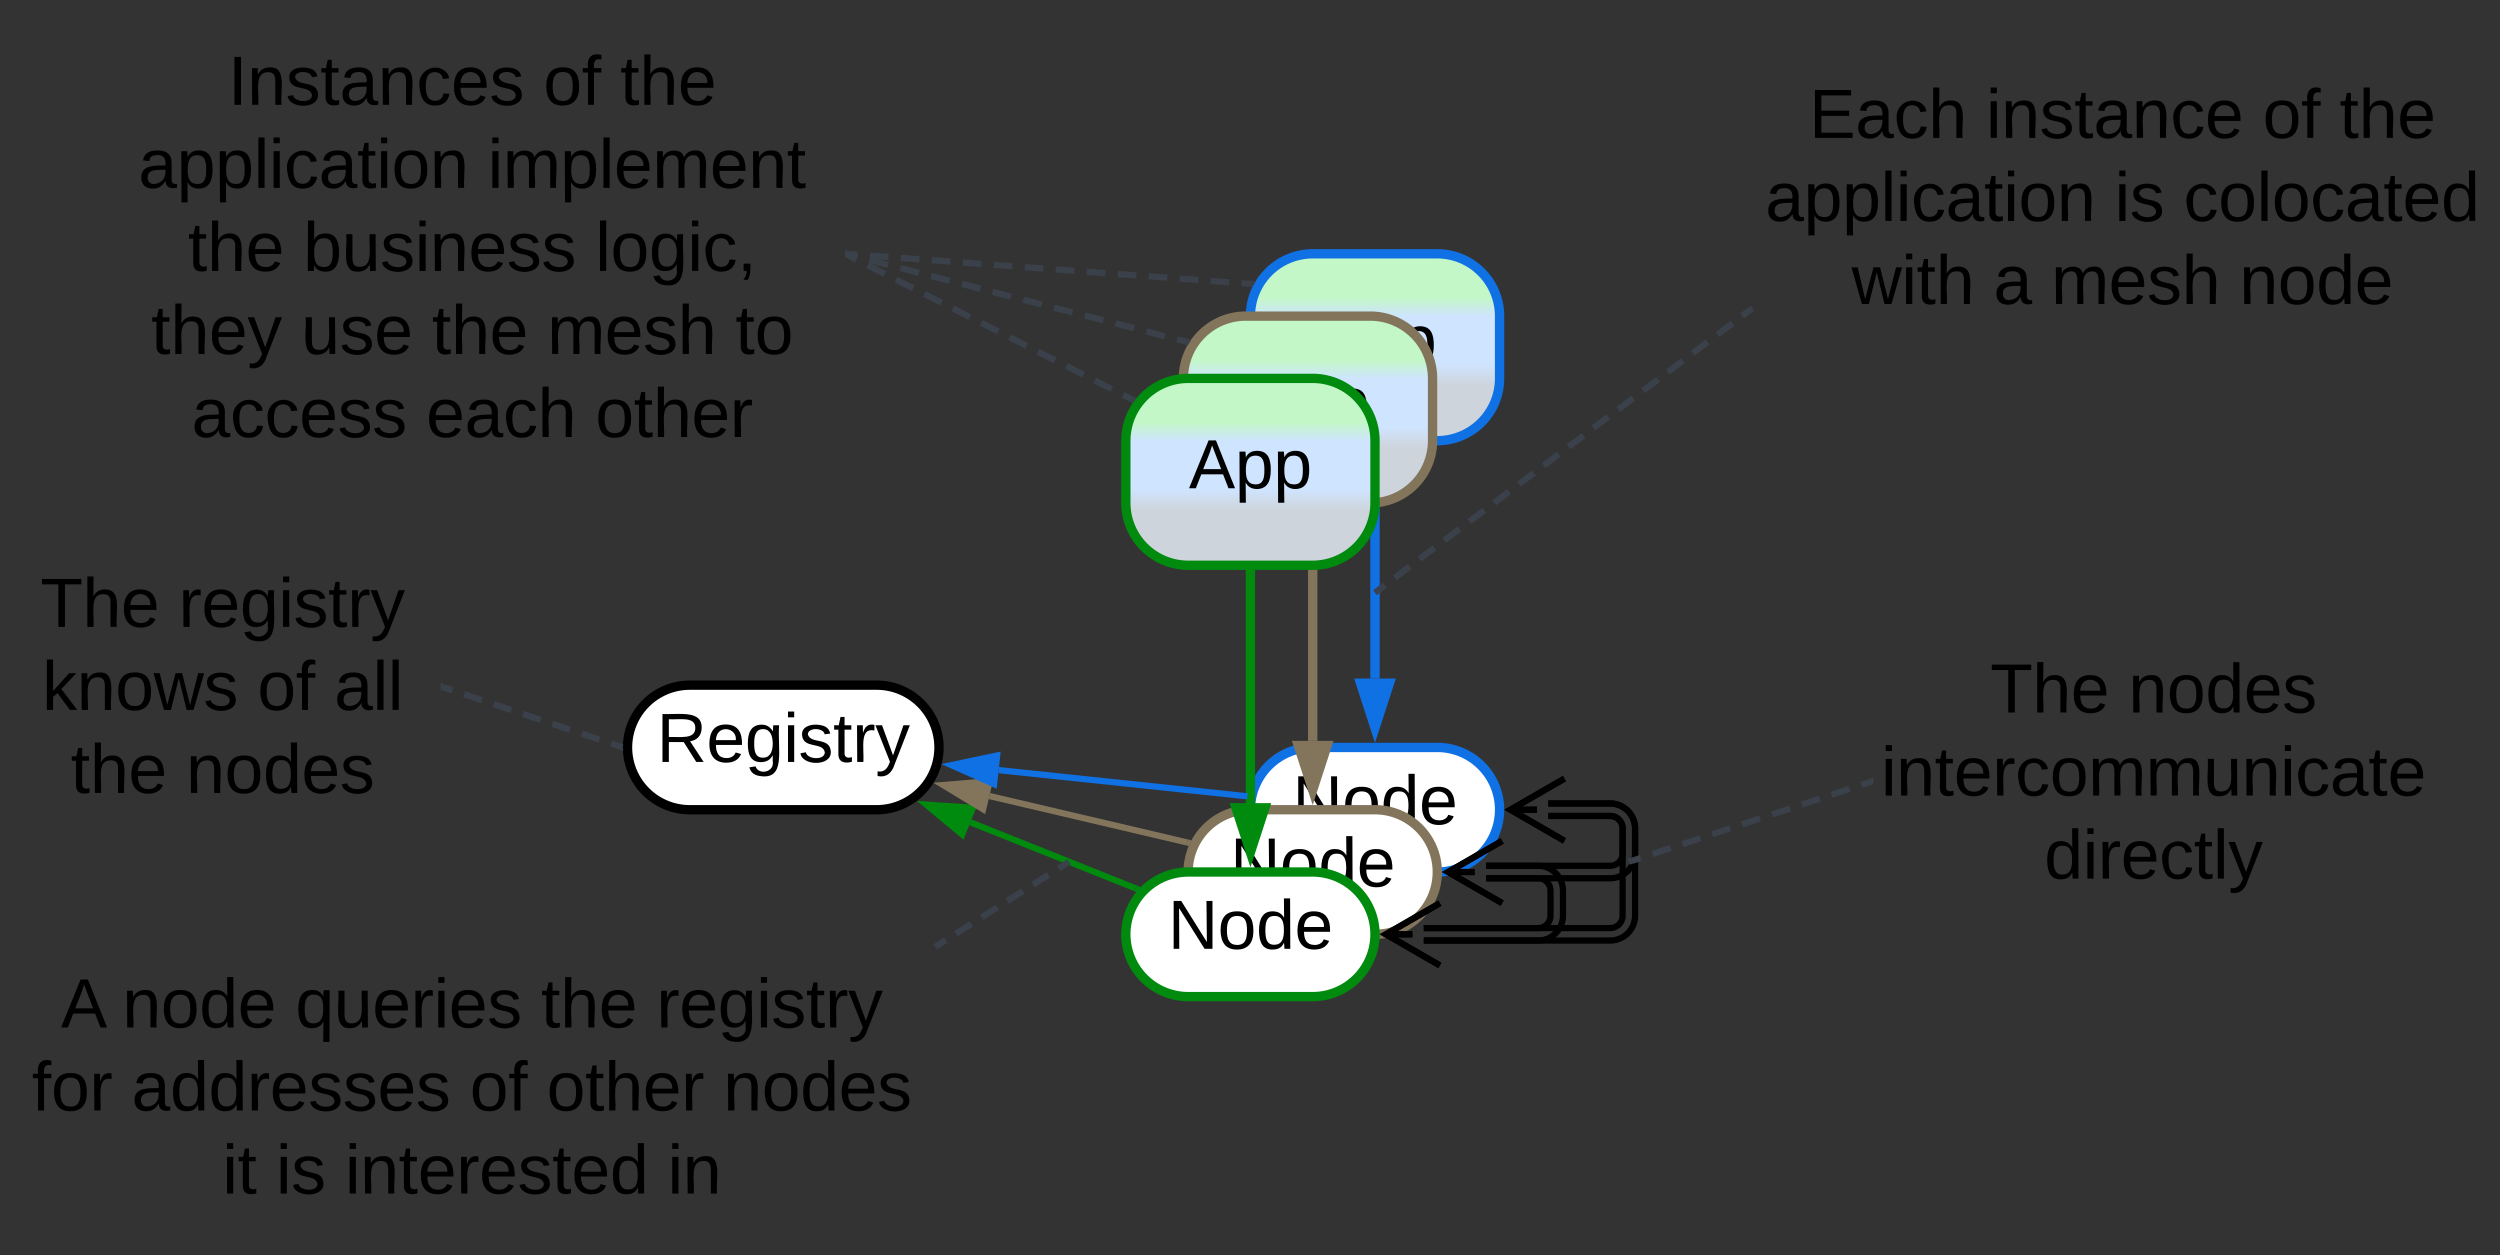<svg xmlns="http://www.w3.org/2000/svg" xmlns:xlink="http://www.w3.org/1999/xlink" xmlns:lucid="lucid" width="802.73" height="403"><rect width="100%" height="100%" fill="#333333" stroke="none"/><g transform="translate(-138.5 -478.5)" lucid:page-tab-id="0_0"><path d="M580 623v73.38" stroke="#1071e5" stroke-width="3" fill="none"/><path d="M581.48 623.04h-2.96v-1.54h2.96z" stroke="#1071e5" stroke-width=".05" fill="#1071e5"/><path d="M580 712.15l-4.63-14.27h9.26z" stroke="#1071e5" stroke-width="3" fill="#1071e5"/><path d="M540 580a20 20 0 0 1 20-20h40a20 20 0 0 1 20 20v20a20 20 0 0 1-20 20h-40a20 20 0 0 1-20-20z" stroke="#1071e5" stroke-width="3" fill="url(#a)"/><use xlink:href="#b" transform="matrix(1,0,0,1,545,565) translate(15.247 30.278)"/><path d="M540 738.5a20 20 0 0 1 20-20h40a20 20 0 0 1 20 20 20 20 0 0 1-20 20h-40a20 20 0 0 1-20-20z" stroke="#1071e5" stroke-width="3" fill="#fff"/><use xlink:href="#c" transform="matrix(1,0,0,1,545,723.5) translate(8.493 19.653)"/><path d="M520 758.5a20 20 0 0 1 20-20h40a20 20 0 0 1 20 20 20 20 0 0 1-20 20h-40a20 20 0 0 1-20-20z" stroke="#82755b" stroke-width="3" fill="#fff"/><use xlink:href="#c" transform="matrix(1,0,0,1,525,743.5) translate(8.493 19.653)"/><path d="M500 778.5a20 20 0 0 1 20-20h40a20 20 0 0 1 20 20 20 20 0 0 1-20 20h-40a20 20 0 0 1-20-20z" stroke="#008a0e" stroke-width="3" fill="#fff"/><use xlink:href="#c" transform="matrix(1,0,0,1,505,763.5) translate(8.493 19.653)"/><path d="M635.66 736.5h19.85a8 8 0 0 1 8 8v28a8 8 0 0 1-8 8h-59.84" stroke="#000" stroke-width="2" fill="none"/><path d="M635.66 740.5h19.85a4 4 0 0 1 4 4v28a4 4 0 0 1-4 4h-59.84" stroke="#000" stroke-width="2" fill="none"/><path d="M640.83 748.5l-17.33-10 17.33-10m-17.33 10h8.5M600.83 788.5l-17.33-10 17.33-10m-17.33 10h8.5" stroke="#000" stroke-width="2" fill="none"/><path d="M635.66 736.5h19.85a8 8 0 0 1 8 8v8a8 8 0 0 1-8 8h-39.84" stroke="#000" stroke-width="2" fill="none"/><path d="M635.66 740.5h19.85a4 4 0 0 1 4 4v8a4 4 0 0 1-4 4h-39.84" stroke="#000" stroke-width="2" fill="none"/><path d="M640.83 748.5l-17.33-10 17.33-10m-17.33 10h8.5M620.83 768.5l-17.33-10 17.33-10m-17.33 10h8.5" stroke="#000" stroke-width="2" fill="none"/><path d="M615.66 756.5h16.7a8 8 0 0 1 8 8v8a8 8 0 0 1-8 8h-36.7" stroke="#000" stroke-width="2" fill="none"/><path d="M615.66 760.5h16.7a4 4 0 0 1 4 4v8a4 4 0 0 1-4 4h-36.7" stroke="#000" stroke-width="2" fill="none"/><path d="M620.83 768.5l-17.33-10 17.33-10m-17.33 10h8.5M600.83 788.5l-17.33-10 17.33-10m-17.33 10h8.5" stroke="#000" stroke-width="2" fill="none"/><path d="M518.48 600a20 20 0 0 1 20-20h40a20 20 0 0 1 20 20v20a20 20 0 0 1-20 20h-40a20 20 0 0 1-20-20z" stroke="#82755b" stroke-width="3" fill="url(#d)"/><use xlink:href="#b" transform="matrix(1,0,0,1,523.483,585) translate(15.247 30.278)"/><path d="M540 663v73.38" stroke="#008a0e" stroke-width="3" fill="none"/><path d="M541.48 663.04h-2.96v-1.54h2.96z" stroke="#008a0e" stroke-width=".05" fill="#008a0e"/><path d="M540 752.15l-4.63-14.27h9.26z" stroke="#008a0e" stroke-width="3" fill="#008a0e"/><path d="M560 643v73.38" stroke="#82755b" stroke-width="3" fill="none"/><path d="M561.48 643.04h-2.96v-1.54h2.96z" stroke="#82755b" stroke-width=".05" fill="#82755b"/><path d="M560 732.15l-4.63-14.27h9.26z" stroke="#82755b" stroke-width="3" fill="#82755b"/><path d="M500 620a20 20 0 0 1 20-20h40a20 20 0 0 1 20 20v20a20 20 0 0 1-20 20h-40a20 20 0 0 1-20-20z" stroke="#008a0e" stroke-width="3" fill="url(#e)"/><use xlink:href="#b" transform="matrix(1,0,0,1,505,605) translate(15.247 30.278)"/><path d="M340 718.5a20 20 0 0 1 20-20h60a20 20 0 0 1 20 20 20 20 0 0 1-20 20h-60a20 20 0 0 1-20-20z" stroke="#000" stroke-width="3" fill="#fff"/><use xlink:href="#f" transform="matrix(1,0,0,1,345,703.5) translate(4.357 19.653)"/><path d="M503.15 763.76l-53.06-21.22" stroke="#008a0e" stroke-width="2" fill="none"/><path d="M504.75 763.35l-1.34 1.56-.64-.24.73-1.8z" stroke="#008a0e" stroke-width=".05" fill="#008a0e"/><path d="M435.92 736.87l14.96 1-3.44 8.6z" stroke="#008a0e" stroke-width="2" fill="#008a0e"/><path d="M519.66 749L456.2 734.1" stroke="#82755b" stroke-width="2" fill="none"/><path d="M521.08 748.34l-.24.4-.6 1.4-.83-.2.46-1.9z" stroke="#82755b" stroke-width=".05" fill="#82755b"/><path d="M441.34 730.58l14.95-1.24-2.13 9.02z" stroke="#82755b" stroke-width="2" fill="#82755b"/><path d="M538 734.08l-78.83-8.3" stroke="#1071e5" stroke-width="2" fill="none"/><path d="M539.22 733.23l-.46 1.9-.9-.1.2-1.92z" stroke="#1071e5" stroke-width=".05" fill="#1071e5"/><path d="M443.98 724.18l14.68-3.1-.98 9.2z" stroke="#1071e5" stroke-width="2" fill="#1071e5"/><path d="M170.13 486a6 6 0 0 1 6-6h227.74a6 6 0 0 1 6 6v148a6 6 0 0 1-6 6H176.13a6 6 0 0 1-6-6z" stroke="#000" stroke-opacity="0" stroke-width="3" fill="#fff" fill-opacity="0"/><use xlink:href="#g" transform="matrix(1,0,0,1,175.133,485) translate(36.605 27.153)"/><use xlink:href="#h" transform="matrix(1,0,0,1,175.133,485) translate(137.84 27.153)"/><use xlink:href="#i" transform="matrix(1,0,0,1,175.133,485) translate(162.531 27.153)"/><use xlink:href="#j" transform="matrix(1,0,0,1,175.133,485) translate(7.809 53.819)"/><use xlink:href="#k" transform="matrix(1,0,0,1,175.133,485) translate(119.969 53.819)"/><use xlink:href="#l" transform="matrix(1,0,0,1,175.133,485) translate(23.735 80.486)"/><use xlink:href="#m" transform="matrix(1,0,0,1,175.133,485) translate(60.772 80.486)"/><use xlink:href="#n" transform="matrix(1,0,0,1,175.133,485) translate(154.537 80.486)"/><use xlink:href="#o" transform="matrix(1,0,0,1,175.133,485) translate(11.944 107.153)"/><use xlink:href="#p" transform="matrix(1,0,0,1,175.133,485) translate(60.093 107.153)"/><use xlink:href="#l" transform="matrix(1,0,0,1,175.133,485) translate(102.068 107.153)"/><use xlink:href="#q" transform="matrix(1,0,0,1,175.133,485) translate(139.105 107.153)"/><use xlink:href="#r" transform="matrix(1,0,0,1,175.133,485) translate(199.537 107.153)"/><use xlink:href="#s" transform="matrix(1,0,0,1,175.133,485) translate(24.907 133.819)"/><use xlink:href="#t" transform="matrix(1,0,0,1,175.133,485) translate(100.216 133.819)"/><use xlink:href="#u" transform="matrix(1,0,0,1,175.133,485) translate(154.537 133.819)"/><path d="M410.76 560.45l2.73 1.4m3.64 1.84l5.46 2.77m3.65 1.85l5.47 2.77m3.64 1.84l5.47 2.78m3.64 1.85l5.47 2.77m3.64 1.86l5.47 2.77m3.65 1.85l5.46 2.78m3.65 1.85l5.47 2.77m3.65 1.85l5.47 2.78m3.63 1.85l5.47 2.77m3.64 1.85l2.74 1.4" stroke="#3a414a" stroke-width="2" fill="none"/><path d="M411.22 559.6l-.88 1.73-.47-.24v-2.2zM503.42 606.4l-.82.96-.38.62-.8-.4.88-1.75z" stroke="#3a414a" stroke-width=".05" fill="#3a414a"/><path d="M140 663a6 6 0 0 1 6-6h128a6 6 0 0 1 6 6v69.5a6 6 0 0 1-6 6H146a6 6 0 0 1-6-6z" stroke="#000" stroke-opacity="0" stroke-width="3" fill="#fff" fill-opacity="0"/><use xlink:href="#v" transform="matrix(1,0,0,1,145,662) translate(6.481 17.778)"/><use xlink:href="#w" transform="matrix(1,0,0,1,145,662) translate(50.864 17.778)"/><use xlink:href="#x" transform="matrix(1,0,0,1,145,662) translate(7.068 44.444)"/><use xlink:href="#h" transform="matrix(1,0,0,1,145,662) translate(76.142 44.444)"/><use xlink:href="#y" transform="matrix(1,0,0,1,145,662) translate(100.833 44.444)"/><use xlink:href="#l" transform="matrix(1,0,0,1,145,662) translate(16.235 71.111)"/><use xlink:href="#z" transform="matrix(1,0,0,1,145,662) translate(53.272 71.111)"/><path d="M280.95 699.22l2.83.95m3.77 1.26l5.66 1.9m3.8 1.26l5.64 1.9m3.78 1.25l5.66 1.9m3.77 1.26l5.66 1.9m3.78 1.27l5.66 1.9m3.78 1.26l2.83.95" stroke="#3a414a" stroke-width="2" fill="none"/><path d="M281.28 698.3l-.62 1.85-.66-.22v-2.06zM338.57 717.5l-.07 1 .08 1.06-1.37-.46.63-1.85z" stroke="#3a414a" stroke-width=".05" fill="#3a414a"/><path d="M700 506a6 6 0 0 1 6-6h227.73a6 6 0 0 1 6 6v68a6 6 0 0 1-6 6H706a6 6 0 0 1-6-6z" stroke="#000" stroke-opacity="0" stroke-width="3" fill="#fff" fill-opacity="0"/><g><use xlink:href="#A" transform="matrix(1,0,0,1,705,505) translate(14.414 17.778)"/><use xlink:href="#B" transform="matrix(1,0,0,1,705,505) translate(71.204 17.778)"/><use xlink:href="#h" transform="matrix(1,0,0,1,705,505) translate(160.031 17.778)"/><use xlink:href="#i" transform="matrix(1,0,0,1,705,505) translate(184.722 17.778)"/><use xlink:href="#j" transform="matrix(1,0,0,1,705,505) translate(0.34 44.444)"/><use xlink:href="#C" transform="matrix(1,0,0,1,705,505) translate(112.5 44.444)"/><use xlink:href="#D" transform="matrix(1,0,0,1,705,505) translate(134.66 44.444)"/><use xlink:href="#E" transform="matrix(1,0,0,1,705,505) translate(28.056 71.111)"/><use xlink:href="#F" transform="matrix(1,0,0,1,705,505) translate(73.611 71.111)"/><use xlink:href="#q" transform="matrix(1,0,0,1,705,505) translate(92.13 71.111)"/><use xlink:href="#G" transform="matrix(1,0,0,1,705,505) translate(152.562 71.111)"/></g><path d="M700.34 578.12l-2.4 1.8m-3.18 2.4l-4.78 3.6m-3.2 2.4l-4.77 3.6m-3.17 2.42l-4.8 3.6m-3.17 2.4l-4.8 3.6m-3.17 2.4l-4.8 3.6m-3.18 2.4l-4.8 3.6m-3.17 2.42l-4.8 3.6m-3.17 2.4l-4.78 3.6m-3.2 2.4l-4.77 3.6m-3.2 2.4l-4.77 3.6m-3.2 2.42l-4.77 3.6m-3.2 2.4l-4.78 3.6m-3.2 2.4l-4.77 3.6m-3.2 2.4L586.4 664m-3.2 2.4l-2.38 1.8" stroke="#3a414a" stroke-width="2" fill="none"/><path d="M700.65 576.72l.5.8.6.72.03.02-.87.66-1.16-1.56.9-.68z" stroke="#3a414a" stroke-width=".05" fill="#3a414a"/><path d="M580.82 668.18l-.82.62" stroke="#3a414a" stroke-width="2" fill="none"/><path d="M740 686a6 6 0 0 1 6-6h168a6 6 0 0 1 6 6v86.5a6 6 0 0 1-6 6H746a6 6 0 0 1-6-6z" stroke="#000" stroke-opacity="0" stroke-width="3" fill="#fff" fill-opacity="0"/><g><use xlink:href="#v" transform="matrix(1,0,0,1,745,685) translate(32.562 22.278)"/><use xlink:href="#H" transform="matrix(1,0,0,1,745,685) translate(76.944 22.278)"/><use xlink:href="#I" transform="matrix(1,0,0,1,745,685) translate(-2.5 48.944)"/><use xlink:href="#J" transform="matrix(1,0,0,1,745,685) translate(49.907 75.611)"/></g><path d="M739.05 729.56l-2.87.95m-3.83 1.28l-5.75 1.9m-3.83 1.27l-5.74 1.9m-3.83 1.26l-5.75 1.9m-3.83 1.27l-5.74 1.9m-3.83 1.27l-5.75 1.9m-3.82 1.27l-5.75 1.9m-3.83 1.27l-5.74 1.9m-3.83 1.27l-2.88.95" stroke="#3a414a" stroke-width="2" fill="none"/><path d="M740 730.28l-.67.22-.6-1.85 1.27-.43z" stroke="#3a414a" stroke-width=".05" fill="#3a414a"/><path d="M662.48 754.88l-.98.32" stroke="#3a414a" stroke-width="2" fill="none"/><path d="M140 786a6 6 0 0 1 6-6h288a6 6 0 0 1 6 6v88a6 6 0 0 1-6 6H146a6 6 0 0 1-6-6z" stroke="#000" stroke-opacity="0" stroke-width="3" fill="#fff" fill-opacity="0"/><g><use xlink:href="#K" transform="matrix(1,0,0,1,145,785) translate(13.056 23.403)"/><use xlink:href="#L" transform="matrix(1,0,0,1,145,785) translate(32.809 23.403)"/><use xlink:href="#M" transform="matrix(1,0,0,1,145,785) translate(88.364 23.403)"/><use xlink:href="#l" transform="matrix(1,0,0,1,145,785) translate(167.253 23.403)"/><use xlink:href="#w" transform="matrix(1,0,0,1,145,785) translate(204.29 23.403)"/><use xlink:href="#N" transform="matrix(1,0,0,1,145,785) translate(3.735 50.069)"/><use xlink:href="#O" transform="matrix(1,0,0,1,145,785) translate(35.772 50.069)"/><use xlink:href="#h" transform="matrix(1,0,0,1,145,785) translate(144.352 50.069)"/><use xlink:href="#P" transform="matrix(1,0,0,1,145,785) translate(169.043 50.069)"/><use xlink:href="#H" transform="matrix(1,0,0,1,145,785) translate(225.772 50.069)"/><use xlink:href="#Q" transform="matrix(1,0,0,1,145,785) translate(64.907 76.736)"/><use xlink:href="#C" transform="matrix(1,0,0,1,145,785) translate(82.13 76.736)"/><use xlink:href="#R" transform="matrix(1,0,0,1,145,785) translate(104.29 76.736)"/><use xlink:href="#S" transform="matrix(1,0,0,1,145,785) translate(207.87 76.736)"/></g><path d="M439.7 781.94l2.47-1.58m3.3-2.1l4.95-3.13m3.3-2.1l4.94-3.14m3.3-2.1l4.94-3.15m3.3-2.1l4.95-3.14m3.3-2.1l2.47-1.56" stroke="#3a414a" stroke-width="2" fill="none"/><path d="M440.24 782.75l-.88.56v-.02l-.5-.8-.62-.72-.03-.03 1-.63z" stroke="#3a414a" stroke-width=".05" fill="#3a414a"/><path d="M480.9 755.76l.87-.55M410.86 560.07l3 .22m3.97.3l5.96.43m3.97.3l5.97.44m3.98.3l5.96.44m3.98.3l5.97.45m3.98.3l5.97.43m3.98.3l5.97.44m3.98.3l5.96.44m3.98.3l5.97.44m4 .3l5.95.43m3.98.3l5.97.44m3.98.3l5.96.44m3.98.3l5.97.44m3.97.3l2.98.22" stroke="#3a414a" stroke-width="2" fill="none"/><path d="M410.96 559.1l-.14 1.95-.95-.07v-1.96zM541.72 568.8l-.88 1.44-.18.44-.6-.05.14-1.94z" stroke="#3a414a" stroke-width=".05" fill="#3a414a"/><path d="M410.83 560.25l2.97.76m3.95 1.03l5.92 1.53m3.95 1l5.92 1.54m3.95 1.02l5.92 1.52m3.94 1.02l5.93 1.53m3.94 1l5.92 1.53m3.95 1.02l5.93 1.52m3.95 1.02l5.92 1.52m3.95 1l5.93 1.54m3.95 1.02l5.92 1.52m3.95 1.02l5.92 1.53m3.95 1l2.96.78" stroke="#3a414a" stroke-width="2" fill="none"/><path d="M411.1 559.3l-.48 1.9-.75-.2v-2zM520.93 587.6l-1.06 1.75-.7-.18.48-1.9z" stroke="#3a414a" stroke-width=".05" fill="#3a414a"/><defs><linearGradient gradientUnits="userSpaceOnUse" id="a" x1="540" y1="560" x2="540" y2="620"><stop offset="23.55%" stop-color="#c3f7c8"/><stop offset="33.7%" stop-color="#cfe4ff"/><stop offset="59.29%" stop-color="#cfe4ff"/><stop offset="70.71%" stop-color="#ced4db"/></linearGradient><path d="M205 0l-28-72H64L36 0H1l101-248h38L239 0h-34zm-38-99l-47-123c-12 45-31 82-46 123h93" id="T"/><path d="M115-194c55 1 70 41 70 98S169 2 115 4C84 4 66-9 55-30l1 105H24l-1-265h31l2 30c10-21 28-34 59-34zm-8 174c40 0 45-34 45-75s-6-73-45-74c-42 0-51 32-51 76 0 43 10 73 51 73" id="U"/><g id="b"><use transform="matrix(0.062,0,0,0.062,0,0)" xlink:href="#T"/><use transform="matrix(0.062,0,0,0.062,14.815,0)" xlink:href="#U"/><use transform="matrix(0.062,0,0,0.062,27.16,0)" xlink:href="#U"/></g><path d="M190 0L58-211 59 0H30v-248h39L202-35l-2-213h31V0h-41" id="V"/><path d="M100-194c62-1 85 37 85 99 1 63-27 99-86 99S16-35 15-95c0-66 28-99 85-99zM99-20c44 1 53-31 53-75 0-43-8-75-51-75s-53 32-53 75 10 74 51 75" id="W"/><path d="M85-194c31 0 48 13 60 33l-1-100h32l1 261h-30c-2-10 0-23-3-31C134-8 116 4 85 4 32 4 16-35 15-94c0-66 23-100 70-100zm9 24c-40 0-46 34-46 75 0 40 6 74 45 74 42 0 51-32 51-76 0-42-9-74-50-73" id="X"/><path d="M100-194c63 0 86 42 84 106H49c0 40 14 67 53 68 26 1 43-12 49-29l28 8c-11 28-37 45-77 45C44 4 14-33 15-96c1-61 26-98 85-98zm52 81c6-60-76-77-97-28-3 7-6 17-6 28h103" id="Y"/><g id="c"><use transform="matrix(0.062,0,0,0.062,0,0)" xlink:href="#V"/><use transform="matrix(0.062,0,0,0.062,15.988,0)" xlink:href="#W"/><use transform="matrix(0.062,0,0,0.062,28.333,0)" xlink:href="#X"/><use transform="matrix(0.062,0,0,0.062,40.679,0)" xlink:href="#Y"/></g><linearGradient gradientUnits="userSpaceOnUse" id="d" x1="518.48" y1="580" x2="518.48" y2="640"><stop offset="23.55%" stop-color="#c3f7c8"/><stop offset="33.7%" stop-color="#cfe4ff"/><stop offset="59.29%" stop-color="#cfe4ff"/><stop offset="70.71%" stop-color="#ced4db"/></linearGradient><linearGradient gradientUnits="userSpaceOnUse" id="e" x1="500" y1="600" x2="500" y2="660"><stop offset="23.55%" stop-color="#c3f7c8"/><stop offset="33.7%" stop-color="#cfe4ff"/><stop offset="59.29%" stop-color="#cfe4ff"/><stop offset="70.71%" stop-color="#ced4db"/></linearGradient><path d="M233-177c-1 41-23 64-60 70L243 0h-38l-65-103H63V0H30v-248c88 3 205-21 203 71zM63-129c60-2 137 13 137-47 0-61-80-42-137-45v92" id="Z"/><path d="M177-190C167-65 218 103 67 71c-23-6-38-20-44-43l32-5c15 47 100 32 89-28v-30C133-14 115 1 83 1 29 1 15-40 15-95c0-56 16-97 71-98 29-1 48 16 59 35 1-10 0-23 2-32h30zM94-22c36 0 50-32 50-73 0-42-14-75-50-75-39 0-46 34-46 75s6 73 46 73" id="aa"/><path d="M24-231v-30h32v30H24zM24 0v-190h32V0H24" id="ab"/><path d="M135-143c-3-34-86-38-87 0 15 53 115 12 119 90S17 21 10-45l28-5c4 36 97 45 98 0-10-56-113-15-118-90-4-57 82-63 122-42 12 7 21 19 24 35" id="ac"/><path d="M59-47c-2 24 18 29 38 22v24C64 9 27 4 27-40v-127H5v-23h24l9-43h21v43h35v23H59v120" id="ad"/><path d="M114-163C36-179 61-72 57 0H25l-1-190h30c1 12-1 29 2 39 6-27 23-49 58-41v29" id="ae"/><path d="M179-190L93 31C79 59 56 82 12 73V49c39 6 53-20 64-50L1-190h34L92-34l54-156h33" id="af"/><g id="f"><use transform="matrix(0.062,0,0,0.062,0,0)" xlink:href="#Z"/><use transform="matrix(0.062,0,0,0.062,15.988,0)" xlink:href="#Y"/><use transform="matrix(0.062,0,0,0.062,28.333,0)" xlink:href="#aa"/><use transform="matrix(0.062,0,0,0.062,40.679,0)" xlink:href="#ab"/><use transform="matrix(0.062,0,0,0.062,45.556,0)" xlink:href="#ac"/><use transform="matrix(0.062,0,0,0.062,56.667,0)" xlink:href="#ad"/><use transform="matrix(0.062,0,0,0.062,62.84,0)" xlink:href="#ae"/><use transform="matrix(0.062,0,0,0.062,70.185,0)" xlink:href="#af"/></g><path d="M33 0v-248h34V0H33" id="ag"/><path d="M117-194c89-4 53 116 60 194h-32v-121c0-31-8-49-39-48C34-167 62-67 57 0H25l-1-190h30c1 10-1 24 2 32 11-22 29-35 61-36" id="ah"/><path d="M141-36C126-15 110 5 73 4 37 3 15-17 15-53c-1-64 63-63 125-63 3-35-9-54-41-54-24 1-41 7-42 31l-33-3c5-37 33-52 76-52 45 0 72 20 72 64v82c-1 20 7 32 28 27v20c-31 9-61-2-59-35zM48-53c0 20 12 33 32 33 41-3 63-29 60-74-43 2-92-5-92 41" id="ai"/><path d="M96-169c-40 0-48 33-48 73s9 75 48 75c24 0 41-14 43-38l32 2c-6 37-31 61-74 61-59 0-76-41-82-99-10-93 101-131 147-64 4 7 5 14 7 22l-32 3c-4-21-16-35-41-35" id="aj"/><g id="g"><use transform="matrix(0.062,0,0,0.062,0,0)" xlink:href="#ag"/><use transform="matrix(0.062,0,0,0.062,6.173,0)" xlink:href="#ah"/><use transform="matrix(0.062,0,0,0.062,18.519,0)" xlink:href="#ac"/><use transform="matrix(0.062,0,0,0.062,29.63,0)" xlink:href="#ad"/><use transform="matrix(0.062,0,0,0.062,35.802,0)" xlink:href="#ai"/><use transform="matrix(0.062,0,0,0.062,48.148,0)" xlink:href="#ah"/><use transform="matrix(0.062,0,0,0.062,60.494,0)" xlink:href="#aj"/><use transform="matrix(0.062,0,0,0.062,71.605,0)" xlink:href="#Y"/><use transform="matrix(0.062,0,0,0.062,83.951,0)" xlink:href="#ac"/></g><path d="M101-234c-31-9-42 10-38 44h38v23H63V0H32v-167H5v-23h27c-7-52 17-82 69-68v24" id="ak"/><g id="h"><use transform="matrix(0.062,0,0,0.062,0,0)" xlink:href="#W"/><use transform="matrix(0.062,0,0,0.062,12.346,0)" xlink:href="#ak"/></g><path d="M106-169C34-169 62-67 57 0H25v-261h32l-1 103c12-21 28-36 61-36 89 0 53 116 60 194h-32v-121c2-32-8-49-39-48" id="al"/><g id="i"><use transform="matrix(0.062,0,0,0.062,0,0)" xlink:href="#ad"/><use transform="matrix(0.062,0,0,0.062,6.173,0)" xlink:href="#al"/><use transform="matrix(0.062,0,0,0.062,18.519,0)" xlink:href="#Y"/></g><path d="M24 0v-261h32V0H24" id="am"/><g id="j"><use transform="matrix(0.062,0,0,0.062,0,0)" xlink:href="#ai"/><use transform="matrix(0.062,0,0,0.062,12.346,0)" xlink:href="#U"/><use transform="matrix(0.062,0,0,0.062,24.691,0)" xlink:href="#U"/><use transform="matrix(0.062,0,0,0.062,37.037,0)" xlink:href="#am"/><use transform="matrix(0.062,0,0,0.062,41.914,0)" xlink:href="#ab"/><use transform="matrix(0.062,0,0,0.062,46.79,0)" xlink:href="#aj"/><use transform="matrix(0.062,0,0,0.062,57.901,0)" xlink:href="#ai"/><use transform="matrix(0.062,0,0,0.062,70.247,0)" xlink:href="#ad"/><use transform="matrix(0.062,0,0,0.062,76.42,0)" xlink:href="#ab"/><use transform="matrix(0.062,0,0,0.062,81.296,0)" xlink:href="#W"/><use transform="matrix(0.062,0,0,0.062,93.642,0)" xlink:href="#ah"/></g><path d="M210-169c-67 3-38 105-44 169h-31v-121c0-29-5-50-35-48C34-165 62-65 56 0H25l-1-190h30c1 10-1 24 2 32 10-44 99-50 107 0 11-21 27-35 58-36 85-2 47 119 55 194h-31v-121c0-29-5-49-35-48" id="an"/><g id="k"><use transform="matrix(0.062,0,0,0.062,0,0)" xlink:href="#ab"/><use transform="matrix(0.062,0,0,0.062,4.877,0)" xlink:href="#an"/><use transform="matrix(0.062,0,0,0.062,23.333,0)" xlink:href="#U"/><use transform="matrix(0.062,0,0,0.062,35.679,0)" xlink:href="#am"/><use transform="matrix(0.062,0,0,0.062,40.556,0)" xlink:href="#Y"/><use transform="matrix(0.062,0,0,0.062,52.901,0)" xlink:href="#an"/><use transform="matrix(0.062,0,0,0.062,71.358,0)" xlink:href="#Y"/><use transform="matrix(0.062,0,0,0.062,83.704,0)" xlink:href="#ah"/><use transform="matrix(0.062,0,0,0.062,96.049,0)" xlink:href="#ad"/></g><g id="l"><use transform="matrix(0.062,0,0,0.062,0,0)" xlink:href="#ad"/><use transform="matrix(0.062,0,0,0.062,6.173,0)" xlink:href="#al"/><use transform="matrix(0.062,0,0,0.062,18.519,0)" xlink:href="#Y"/></g><path d="M115-194c53 0 69 39 70 98 0 66-23 100-70 100C84 3 66-7 56-30L54 0H23l1-261h32v101c10-23 28-34 59-34zm-8 174c40 0 45-34 45-75 0-40-5-75-45-74-42 0-51 32-51 76 0 43 10 73 51 73" id="ao"/><path d="M84 4C-5 8 30-112 23-190h32v120c0 31 7 50 39 49 72-2 45-101 50-169h31l1 190h-30c-1-10 1-25-2-33-11 22-28 36-60 37" id="ap"/><g id="m"><use transform="matrix(0.062,0,0,0.062,0,0)" xlink:href="#ao"/><use transform="matrix(0.062,0,0,0.062,12.346,0)" xlink:href="#ap"/><use transform="matrix(0.062,0,0,0.062,24.691,0)" xlink:href="#ac"/><use transform="matrix(0.062,0,0,0.062,35.802,0)" xlink:href="#ab"/><use transform="matrix(0.062,0,0,0.062,40.679,0)" xlink:href="#ah"/><use transform="matrix(0.062,0,0,0.062,53.025,0)" xlink:href="#Y"/><use transform="matrix(0.062,0,0,0.062,65.37,0)" xlink:href="#ac"/><use transform="matrix(0.062,0,0,0.062,76.481,0)" xlink:href="#ac"/></g><path d="M68-38c1 34 0 65-14 84H32c9-13 17-26 17-46H33v-38h35" id="aq"/><g id="n"><use transform="matrix(0.062,0,0,0.062,0,0)" xlink:href="#am"/><use transform="matrix(0.062,0,0,0.062,4.877,0)" xlink:href="#W"/><use transform="matrix(0.062,0,0,0.062,17.222,0)" xlink:href="#aa"/><use transform="matrix(0.062,0,0,0.062,29.568,0)" xlink:href="#ab"/><use transform="matrix(0.062,0,0,0.062,34.444,0)" xlink:href="#aj"/><use transform="matrix(0.062,0,0,0.062,45.556,0)" xlink:href="#aq"/></g><g id="o"><use transform="matrix(0.062,0,0,0.062,0,0)" xlink:href="#ad"/><use transform="matrix(0.062,0,0,0.062,6.173,0)" xlink:href="#al"/><use transform="matrix(0.062,0,0,0.062,18.519,0)" xlink:href="#Y"/><use transform="matrix(0.062,0,0,0.062,30.864,0)" xlink:href="#af"/></g><g id="p"><use transform="matrix(0.062,0,0,0.062,0,0)" xlink:href="#ap"/><use transform="matrix(0.062,0,0,0.062,12.346,0)" xlink:href="#ac"/><use transform="matrix(0.062,0,0,0.062,23.457,0)" xlink:href="#Y"/></g><g id="q"><use transform="matrix(0.062,0,0,0.062,0,0)" xlink:href="#an"/><use transform="matrix(0.062,0,0,0.062,18.457,0)" xlink:href="#Y"/><use transform="matrix(0.062,0,0,0.062,30.802,0)" xlink:href="#ac"/><use transform="matrix(0.062,0,0,0.062,41.914,0)" xlink:href="#al"/></g><g id="r"><use transform="matrix(0.062,0,0,0.062,0,0)" xlink:href="#ad"/><use transform="matrix(0.062,0,0,0.062,6.173,0)" xlink:href="#W"/></g><g id="s"><use transform="matrix(0.062,0,0,0.062,0,0)" xlink:href="#ai"/><use transform="matrix(0.062,0,0,0.062,12.346,0)" xlink:href="#aj"/><use transform="matrix(0.062,0,0,0.062,23.457,0)" xlink:href="#aj"/><use transform="matrix(0.062,0,0,0.062,34.568,0)" xlink:href="#Y"/><use transform="matrix(0.062,0,0,0.062,46.914,0)" xlink:href="#ac"/><use transform="matrix(0.062,0,0,0.062,58.025,0)" xlink:href="#ac"/></g><g id="t"><use transform="matrix(0.062,0,0,0.062,0,0)" xlink:href="#Y"/><use transform="matrix(0.062,0,0,0.062,12.346,0)" xlink:href="#ai"/><use transform="matrix(0.062,0,0,0.062,24.691,0)" xlink:href="#aj"/><use transform="matrix(0.062,0,0,0.062,35.802,0)" xlink:href="#al"/></g><g id="u"><use transform="matrix(0.062,0,0,0.062,0,0)" xlink:href="#W"/><use transform="matrix(0.062,0,0,0.062,12.346,0)" xlink:href="#ad"/><use transform="matrix(0.062,0,0,0.062,18.519,0)" xlink:href="#al"/><use transform="matrix(0.062,0,0,0.062,30.864,0)" xlink:href="#Y"/><use transform="matrix(0.062,0,0,0.062,43.21,0)" xlink:href="#ae"/></g><path d="M127-220V0H93v-220H8v-28h204v28h-85" id="ar"/><g id="v"><use transform="matrix(0.062,0,0,0.062,0,0)" xlink:href="#ar"/><use transform="matrix(0.062,0,0,0.062,13.519,0)" xlink:href="#al"/><use transform="matrix(0.062,0,0,0.062,25.864,0)" xlink:href="#Y"/></g><g id="w"><use transform="matrix(0.062,0,0,0.062,0,0)" xlink:href="#ae"/><use transform="matrix(0.062,0,0,0.062,7.346,0)" xlink:href="#Y"/><use transform="matrix(0.062,0,0,0.062,19.691,0)" xlink:href="#aa"/><use transform="matrix(0.062,0,0,0.062,32.037,0)" xlink:href="#ab"/><use transform="matrix(0.062,0,0,0.062,36.914,0)" xlink:href="#ac"/><use transform="matrix(0.062,0,0,0.062,48.025,0)" xlink:href="#ad"/><use transform="matrix(0.062,0,0,0.062,54.198,0)" xlink:href="#ae"/><use transform="matrix(0.062,0,0,0.062,61.543,0)" xlink:href="#af"/></g><path d="M143 0L79-87 56-68V0H24v-261h32v163l83-92h37l-77 82L181 0h-38" id="as"/><path d="M206 0h-36l-40-164L89 0H53L-1-190h32L70-26l43-164h34l41 164 42-164h31" id="at"/><g id="x"><use transform="matrix(0.062,0,0,0.062,0,0)" xlink:href="#as"/><use transform="matrix(0.062,0,0,0.062,11.111,0)" xlink:href="#ah"/><use transform="matrix(0.062,0,0,0.062,23.457,0)" xlink:href="#W"/><use transform="matrix(0.062,0,0,0.062,35.802,0)" xlink:href="#at"/><use transform="matrix(0.062,0,0,0.062,51.79,0)" xlink:href="#ac"/></g><g id="y"><use transform="matrix(0.062,0,0,0.062,0,0)" xlink:href="#ai"/><use transform="matrix(0.062,0,0,0.062,12.346,0)" xlink:href="#am"/><use transform="matrix(0.062,0,0,0.062,17.222,0)" xlink:href="#am"/></g><g id="z"><use transform="matrix(0.062,0,0,0.062,0,0)" xlink:href="#ah"/><use transform="matrix(0.062,0,0,0.062,12.346,0)" xlink:href="#W"/><use transform="matrix(0.062,0,0,0.062,24.691,0)" xlink:href="#X"/><use transform="matrix(0.062,0,0,0.062,37.037,0)" xlink:href="#Y"/><use transform="matrix(0.062,0,0,0.062,49.383,0)" xlink:href="#ac"/></g><path d="M30 0v-248h187v28H63v79h144v27H63v87h162V0H30" id="au"/><g id="A"><use transform="matrix(0.062,0,0,0.062,0,0)" xlink:href="#au"/><use transform="matrix(0.062,0,0,0.062,14.815,0)" xlink:href="#ai"/><use transform="matrix(0.062,0,0,0.062,27.16,0)" xlink:href="#aj"/><use transform="matrix(0.062,0,0,0.062,38.272,0)" xlink:href="#al"/></g><g id="B"><use transform="matrix(0.062,0,0,0.062,0,0)" xlink:href="#ab"/><use transform="matrix(0.062,0,0,0.062,4.877,0)" xlink:href="#ah"/><use transform="matrix(0.062,0,0,0.062,17.222,0)" xlink:href="#ac"/><use transform="matrix(0.062,0,0,0.062,28.333,0)" xlink:href="#ad"/><use transform="matrix(0.062,0,0,0.062,34.506,0)" xlink:href="#ai"/><use transform="matrix(0.062,0,0,0.062,46.852,0)" xlink:href="#ah"/><use transform="matrix(0.062,0,0,0.062,59.198,0)" xlink:href="#aj"/><use transform="matrix(0.062,0,0,0.062,70.309,0)" xlink:href="#Y"/></g><g id="C"><use transform="matrix(0.062,0,0,0.062,0,0)" xlink:href="#ab"/><use transform="matrix(0.062,0,0,0.062,4.877,0)" xlink:href="#ac"/></g><g id="D"><use transform="matrix(0.062,0,0,0.062,0,0)" xlink:href="#aj"/><use transform="matrix(0.062,0,0,0.062,11.111,0)" xlink:href="#W"/><use transform="matrix(0.062,0,0,0.062,23.457,0)" xlink:href="#am"/><use transform="matrix(0.062,0,0,0.062,28.333,0)" xlink:href="#W"/><use transform="matrix(0.062,0,0,0.062,40.679,0)" xlink:href="#aj"/><use transform="matrix(0.062,0,0,0.062,51.79,0)" xlink:href="#ai"/><use transform="matrix(0.062,0,0,0.062,64.136,0)" xlink:href="#ad"/><use transform="matrix(0.062,0,0,0.062,70.309,0)" xlink:href="#Y"/><use transform="matrix(0.062,0,0,0.062,82.654,0)" xlink:href="#X"/></g><g id="E"><use transform="matrix(0.062,0,0,0.062,0,0)" xlink:href="#at"/><use transform="matrix(0.062,0,0,0.062,15.988,0)" xlink:href="#ab"/><use transform="matrix(0.062,0,0,0.062,20.864,0)" xlink:href="#ad"/><use transform="matrix(0.062,0,0,0.062,27.037,0)" xlink:href="#al"/></g><use transform="matrix(0.062,0,0,0.062,0,0)" xlink:href="#ai" id="F"/><g id="G"><use transform="matrix(0.062,0,0,0.062,0,0)" xlink:href="#ah"/><use transform="matrix(0.062,0,0,0.062,12.346,0)" xlink:href="#W"/><use transform="matrix(0.062,0,0,0.062,24.691,0)" xlink:href="#X"/><use transform="matrix(0.062,0,0,0.062,37.037,0)" xlink:href="#Y"/></g><g id="H"><use transform="matrix(0.062,0,0,0.062,0,0)" xlink:href="#ah"/><use transform="matrix(0.062,0,0,0.062,12.346,0)" xlink:href="#W"/><use transform="matrix(0.062,0,0,0.062,24.691,0)" xlink:href="#X"/><use transform="matrix(0.062,0,0,0.062,37.037,0)" xlink:href="#Y"/><use transform="matrix(0.062,0,0,0.062,49.383,0)" xlink:href="#ac"/></g><g id="I"><use transform="matrix(0.062,0,0,0.062,0,0)" xlink:href="#ab"/><use transform="matrix(0.062,0,0,0.062,4.877,0)" xlink:href="#ah"/><use transform="matrix(0.062,0,0,0.062,17.222,0)" xlink:href="#ad"/><use transform="matrix(0.062,0,0,0.062,23.395,0)" xlink:href="#Y"/><use transform="matrix(0.062,0,0,0.062,35.741,0)" xlink:href="#ae"/><use transform="matrix(0.062,0,0,0.062,43.086,0)" xlink:href="#aj"/><use transform="matrix(0.062,0,0,0.062,54.198,0)" xlink:href="#W"/><use transform="matrix(0.062,0,0,0.062,66.543,0)" xlink:href="#an"/><use transform="matrix(0.062,0,0,0.062,85,0)" xlink:href="#an"/><use transform="matrix(0.062,0,0,0.062,103.457,0)" xlink:href="#ap"/><use transform="matrix(0.062,0,0,0.062,115.802,0)" xlink:href="#ah"/><use transform="matrix(0.062,0,0,0.062,128.148,0)" xlink:href="#ab"/><use transform="matrix(0.062,0,0,0.062,133.025,0)" xlink:href="#aj"/><use transform="matrix(0.062,0,0,0.062,144.136,0)" xlink:href="#ai"/><use transform="matrix(0.062,0,0,0.062,156.481,0)" xlink:href="#ad"/><use transform="matrix(0.062,0,0,0.062,162.654,0)" xlink:href="#Y"/></g><g id="J"><use transform="matrix(0.062,0,0,0.062,0,0)" xlink:href="#X"/><use transform="matrix(0.062,0,0,0.062,12.346,0)" xlink:href="#ab"/><use transform="matrix(0.062,0,0,0.062,17.222,0)" xlink:href="#ae"/><use transform="matrix(0.062,0,0,0.062,24.568,0)" xlink:href="#Y"/><use transform="matrix(0.062,0,0,0.062,36.914,0)" xlink:href="#aj"/><use transform="matrix(0.062,0,0,0.062,48.025,0)" xlink:href="#ad"/><use transform="matrix(0.062,0,0,0.062,54.198,0)" xlink:href="#am"/><use transform="matrix(0.062,0,0,0.062,59.074,0)" xlink:href="#af"/></g><use transform="matrix(0.062,0,0,0.062,0,0)" xlink:href="#T" id="K"/><g id="L"><use transform="matrix(0.062,0,0,0.062,0,0)" xlink:href="#ah"/><use transform="matrix(0.062,0,0,0.062,12.346,0)" xlink:href="#W"/><use transform="matrix(0.062,0,0,0.062,24.691,0)" xlink:href="#X"/><use transform="matrix(0.062,0,0,0.062,37.037,0)" xlink:href="#Y"/></g><path d="M145-31C134-9 116 4 85 4 32 4 16-35 15-94c0-59 17-99 70-100 32-1 48 14 60 33 0-11-1-24 2-32h30l-1 268h-32zM93-21c41 0 51-33 51-76s-8-73-50-73c-40 0-46 35-46 75s5 74 45 74" id="av"/><g id="M"><use transform="matrix(0.062,0,0,0.062,0,0)" xlink:href="#av"/><use transform="matrix(0.062,0,0,0.062,12.346,0)" xlink:href="#ap"/><use transform="matrix(0.062,0,0,0.062,24.691,0)" xlink:href="#Y"/><use transform="matrix(0.062,0,0,0.062,37.037,0)" xlink:href="#ae"/><use transform="matrix(0.062,0,0,0.062,44.383,0)" xlink:href="#ab"/><use transform="matrix(0.062,0,0,0.062,49.259,0)" xlink:href="#Y"/><use transform="matrix(0.062,0,0,0.062,61.605,0)" xlink:href="#ac"/></g><g id="N"><use transform="matrix(0.062,0,0,0.062,0,0)" xlink:href="#ak"/><use transform="matrix(0.062,0,0,0.062,6.173,0)" xlink:href="#W"/><use transform="matrix(0.062,0,0,0.062,18.519,0)" xlink:href="#ae"/></g><g id="O"><use transform="matrix(0.062,0,0,0.062,0,0)" xlink:href="#ai"/><use transform="matrix(0.062,0,0,0.062,12.346,0)" xlink:href="#X"/><use transform="matrix(0.062,0,0,0.062,24.691,0)" xlink:href="#X"/><use transform="matrix(0.062,0,0,0.062,37.037,0)" xlink:href="#ae"/><use transform="matrix(0.062,0,0,0.062,44.383,0)" xlink:href="#Y"/><use transform="matrix(0.062,0,0,0.062,56.728,0)" xlink:href="#ac"/><use transform="matrix(0.062,0,0,0.062,67.84,0)" xlink:href="#ac"/><use transform="matrix(0.062,0,0,0.062,78.951,0)" xlink:href="#Y"/><use transform="matrix(0.062,0,0,0.062,91.296,0)" xlink:href="#ac"/></g><g id="P"><use transform="matrix(0.062,0,0,0.062,0,0)" xlink:href="#W"/><use transform="matrix(0.062,0,0,0.062,12.346,0)" xlink:href="#ad"/><use transform="matrix(0.062,0,0,0.062,18.519,0)" xlink:href="#al"/><use transform="matrix(0.062,0,0,0.062,30.864,0)" xlink:href="#Y"/><use transform="matrix(0.062,0,0,0.062,43.21,0)" xlink:href="#ae"/></g><g id="Q"><use transform="matrix(0.062,0,0,0.062,0,0)" xlink:href="#ab"/><use transform="matrix(0.062,0,0,0.062,4.877,0)" xlink:href="#ad"/></g><g id="R"><use transform="matrix(0.062,0,0,0.062,0,0)" xlink:href="#ab"/><use transform="matrix(0.062,0,0,0.062,4.877,0)" xlink:href="#ah"/><use transform="matrix(0.062,0,0,0.062,17.222,0)" xlink:href="#ad"/><use transform="matrix(0.062,0,0,0.062,23.395,0)" xlink:href="#Y"/><use transform="matrix(0.062,0,0,0.062,35.741,0)" xlink:href="#ae"/><use transform="matrix(0.062,0,0,0.062,43.086,0)" xlink:href="#Y"/><use transform="matrix(0.062,0,0,0.062,55.432,0)" xlink:href="#ac"/><use transform="matrix(0.062,0,0,0.062,66.543,0)" xlink:href="#ad"/><use transform="matrix(0.062,0,0,0.062,72.716,0)" xlink:href="#Y"/><use transform="matrix(0.062,0,0,0.062,85.062,0)" xlink:href="#X"/></g><g id="S"><use transform="matrix(0.062,0,0,0.062,0,0)" xlink:href="#ab"/><use transform="matrix(0.062,0,0,0.062,4.877,0)" xlink:href="#ah"/></g></defs></g></svg>